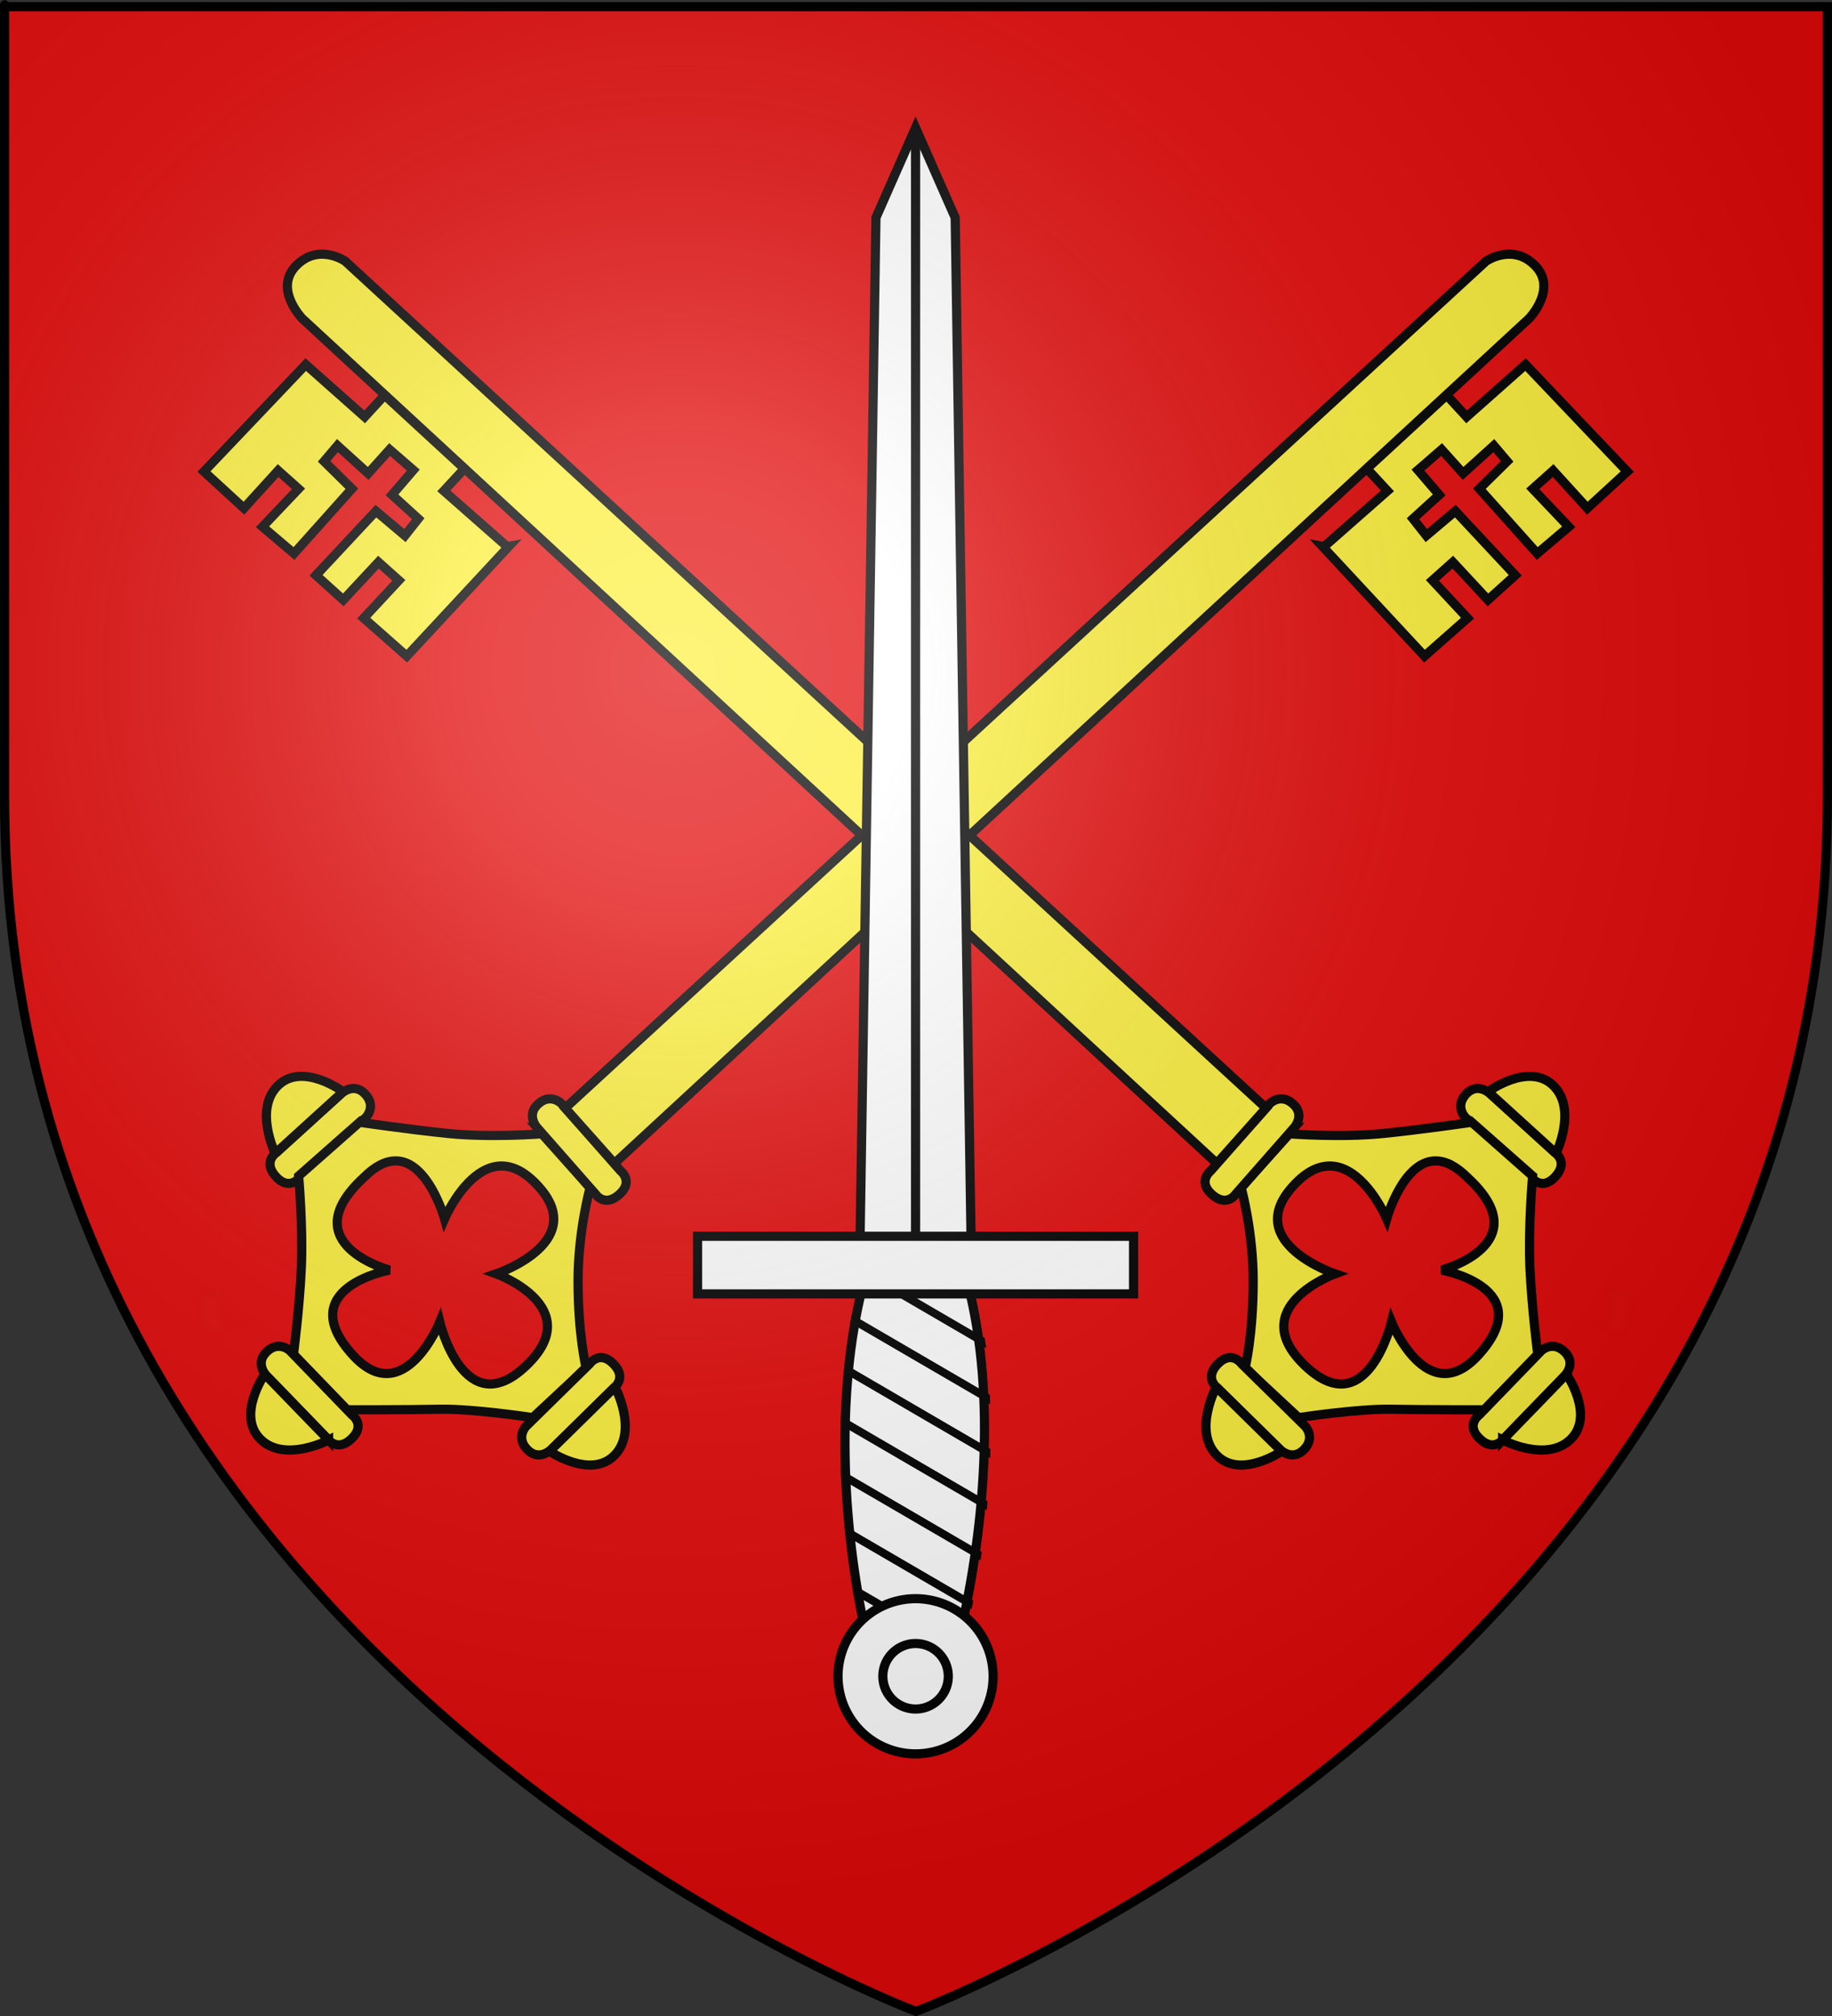 <?xml version="1.0" encoding="UTF-8" standalone="no"?>
<svg
   xmlns:osb="http://www.openswatchbook.org/uri/2009/osb"
   xmlns:dc="http://purl.org/dc/elements/1.1/"
   xmlns:cc="http://creativecommons.org/ns#"
   xmlns:rdf="http://www.w3.org/1999/02/22-rdf-syntax-ns#"
   xmlns:svg="http://www.w3.org/2000/svg"
   xmlns="http://www.w3.org/2000/svg"
   xmlns:xlink="http://www.w3.org/1999/xlink"
   xmlns:sodipodi="http://sodipodi.sourceforge.net/DTD/sodipodi-0.dtd"
   xmlns:inkscape="http://www.inkscape.org/namespaces/inkscape"
   version="1.0"
   width="600"
   height="660"
   id="svg2"
   inkscape:version="0.91 r13725"
   sodipodi:docname="Blason_fr_La_Truchère.svg">
  <rect width="100%" height="100%" fill="#333333" stroke="none"/>
  <sodipodi:namedview
     pagecolor="#ffffff"
     bordercolor="#666666"
     borderopacity="1"
     objecttolerance="10"
     gridtolerance="10"
     guidetolerance="10"
     inkscape:pageopacity="0"
     inkscape:pageshadow="2"
     inkscape:window-width="1440"
     inkscape:window-height="791"
     id="namedview74"
     showgrid="false"
     inkscape:zoom="0.52356863"
     inkscape:cx="117.35851"
     inkscape:cy="408.92555"
     inkscape:window-x="0"
     inkscape:window-y="1"
     inkscape:window-maximized="1"
     inkscape:current-layer="layer6" />
  <defs
     id="defs6">
    <linearGradient
       id="linearGradient2893">
      <stop
         style="stop-color:white;stop-opacity:0.314"
         offset="0"
         id="stop2895" />
      <stop
         style="stop-color:white;stop-opacity:0.251"
         offset="0.19"
         id="stop2897" />
      <stop
         style="stop-color:#6b6b6b;stop-opacity:0.125"
         offset="0.6"
         id="stop2901" />
      <stop
         style="stop-color:black;stop-opacity:0.125"
         offset="1"
         id="stop2899" />
    </linearGradient>
    <radialGradient
       cx="221.445"
       cy="226.331"
       r="300"
       fx="221.445"
       fy="226.331"
       id="radialGradient3163"
       xlink:href="#linearGradient2893"
       gradientUnits="userSpaceOnUse"
       gradientTransform="matrix(1.353,0,0,1.349,-77.629,-85.747)" />
    <style
       type="text/css"
       id="style33">
  .Rand2 { stroke: #202020; stroke-width:30; }
  .Rand4 { stroke: #202020; stroke-width:60; }
  .Rand6 { stroke: #202020; stroke-width:90; }
  .Schwarz { fill: #000000; }
  .Blau { fill: #0000ff; }
  .Gold { fill: #ffef00; }
  .Silber { fill: #ffffff; }
  </style>
    <g
       id="s">
      <g
         id="c">
        <path
           transform="matrix(0.951,0.309,-0.309,0.951,0,-1)"
           d="M 0,0 L 0,1 L 0.5,1 L 0,0 z "
           id="t" />
        <use
           height="540"
           width="810"
           y="0"
           x="0"
           id="use2144"
           transform="scale(-1,1)"
           xlink:href="#t" />
      </g>
      <g
         id="a">
        <use
           height="540"
           width="810"
           y="0"
           x="0"
           id="use2147"
           transform="matrix(0.309,0.951,-0.951,0.309,0,0)"
           xlink:href="#c" />
        <use
           height="540"
           width="810"
           y="0"
           x="0"
           id="use2149"
           transform="matrix(-0.809,0.588,-0.588,-0.809,0,0)"
           xlink:href="#c" />
      </g>
      <use
         height="540"
         width="810"
         y="0"
         x="0"
         id="use2151"
         transform="scale(-1,1)"
         xlink:href="#a" />
    </g>
    <g
       id="s-1">
      <g
         id="c-1">
        <path
           transform="matrix(0.951,0.309,-0.309,0.951,0,-1)"
           d="M 0,0 L 0,1 L 0.5,1 L 0,0 z "
           id="t-8" />
        <use
           height="540"
           width="810"
           y="0"
           x="0"
           id="use2144-5"
           transform="scale(-1,1)"
           xlink:href="#t-8" />
      </g>
      <g
         id="a-2">
        <use
           height="540"
           width="810"
           y="0"
           x="0"
           id="use2147-0"
           transform="matrix(0.309,0.951,-0.951,0.309,0,0)"
           xlink:href="#c-1" />
        <use
           height="540"
           width="810"
           y="0"
           x="0"
           id="use2149-1"
           transform="matrix(-0.809,0.588,-0.588,-0.809,0,0)"
           xlink:href="#c-1" />
      </g>
      <use
         height="540"
         width="810"
         y="0"
         x="0"
         id="use2151-1"
         transform="scale(-1,1)"
         xlink:href="#a-2" />
    </g>
    <g
       id="s-4">
      <g
         id="c-7">
        <path
           id="t-4"
           d="M 0,0 L 0,1 L 0.5,1 L 0,0 z "
           transform="matrix(0.951,0.309,-0.309,0.951,0,-1)" />
        <use
           xlink:href="#t-4"
           transform="scale(-1,1)"
           id="use2144-1"
           x="0"
           y="0"
           width="810"
           height="540" />
      </g>
      <g
         id="a-8">
        <use
           xlink:href="#c-7"
           transform="matrix(0.309,0.951,-0.951,0.309,0,0)"
           id="use2147-08"
           x="0"
           y="0"
           width="810"
           height="540" />
        <use
           xlink:href="#c-7"
           transform="matrix(-0.809,0.588,-0.588,-0.809,0,0)"
           id="use2149-8"
           x="0"
           y="0"
           width="810"
           height="540" />
      </g>
      <use
         xlink:href="#a-8"
         transform="scale(-1,1)"
         id="use2151-17"
         x="0"
         y="0"
         width="810"
         height="540" />
    </g>
    <g
       id="s-5">
      <g
         id="c-11">
        <path
           transform="matrix(0.951,0.309,-0.309,0.951,0,-1)"
           d="M 0,0 L 0,1 L 0.5,1 L 0,0 z"
           id="t-6" />
        <use
           height="540"
           width="810"
           y="0"
           x="0"
           id="use2144-19"
           transform="scale(-1,1)"
           xlink:href="#t-6" />
      </g>
      <g
         id="a-3">
        <use
           height="540"
           width="810"
           y="0"
           x="0"
           id="use2147-4"
           transform="matrix(0.309,0.951,-0.951,0.309,0,0)"
           xlink:href="#c-11" />
        <use
           height="540"
           width="810"
           y="0"
           x="0"
           id="use2149-7"
           transform="matrix(-0.809,0.588,-0.588,-0.809,0,0)"
           xlink:href="#c-11" />
      </g>
      <use
         height="540"
         width="810"
         y="0"
         x="0"
         id="use2151-9"
         transform="scale(-1,1)"
         xlink:href="#a-3" />
    </g>
    <g
       id="s-5-4">
      <g
         id="c-11-0">
        <path
           id="t-6-6"
           d="M 0,0 L 0,1 L 0.5,1 L 0,0 z"
           transform="matrix(0.951,0.309,-0.309,0.951,0,-1)" />
        <use
           xlink:href="#t-6-6"
           transform="scale(-1,1)"
           id="use2144-19-5"
           x="0"
           y="0"
           width="810"
           height="540" />
      </g>
      <g
         id="a-3-3">
        <use
           xlink:href="#c-11-0"
           transform="matrix(0.309,0.951,-0.951,0.309,0,0)"
           id="use2147-4-8"
           x="0"
           y="0"
           width="810"
           height="540" />
        <use
           xlink:href="#c-11-0"
           transform="matrix(-0.809,0.588,-0.588,-0.809,0,0)"
           id="use2149-7-5"
           x="0"
           y="0"
           width="810"
           height="540" />
      </g>
      <use
         xlink:href="#a-3-3"
         transform="scale(-1,1)"
         id="use2151-9-1"
         x="0"
         y="0"
         width="810"
         height="540" />
    </g>
    <g
       id="s-4-6">
      <g
         id="c-7-7">
        <path
           transform="matrix(0.951,0.309,-0.309,0.951,0,-1)"
           d="M 0,0 L 0,1 L 0.5,1 L 0,0 z "
           id="t-4-1" />
        <use
           height="540"
           width="810"
           y="0"
           x="0"
           id="use2144-1-8"
           transform="scale(-1,1)"
           xlink:href="#t-4-1" />
      </g>
      <g
         id="a-8-4">
        <use
           height="540"
           width="810"
           y="0"
           x="0"
           id="use2147-08-9"
           transform="matrix(0.309,0.951,-0.951,0.309,0,0)"
           xlink:href="#c-7-7" />
        <use
           height="540"
           width="810"
           y="0"
           x="0"
           id="use2149-8-7"
           transform="matrix(-0.809,0.588,-0.588,-0.809,0,0)"
           xlink:href="#c-7-7" />
      </g>
      <use
         height="540"
         width="810"
         y="0"
         x="0"
         id="use2151-17-3"
         transform="scale(-1,1)"
         xlink:href="#a-8-4" />
    </g>
    <g
       id="s-1-3">
      <g
         id="c-1-0">
        <path
           id="t-8-4"
           d="M 0,0 L 0,1 L 0.5,1 L 0,0 z "
           transform="matrix(0.951,0.309,-0.309,0.951,0,-1)" />
        <use
           xlink:href="#t-8-4"
           transform="scale(-1,1)"
           id="use2144-5-8"
           x="0"
           y="0"
           width="810"
           height="540" />
      </g>
      <g
         id="a-2-5">
        <use
           xlink:href="#c-1-0"
           transform="matrix(0.309,0.951,-0.951,0.309,0,0)"
           id="use2147-0-5"
           x="0"
           y="0"
           width="810"
           height="540" />
        <use
           xlink:href="#c-1-0"
           transform="matrix(-0.809,0.588,-0.588,-0.809,0,0)"
           id="use2149-1-5"
           x="0"
           y="0"
           width="810"
           height="540" />
      </g>
      <use
         xlink:href="#a-2-5"
         transform="scale(-1,1)"
         id="use2151-1-4"
         x="0"
         y="0"
         width="810"
         height="540" />
    </g>
    <g
       id="s-0">
      <g
         id="c-8">
        <path
           id="t-40"
           d="M 0,0 L 0,1 L 0.5,1 L 0,0 z "
           transform="matrix(0.951,0.309,-0.309,0.951,0,-1)" />
        <use
           xlink:href="#t-40"
           transform="scale(-1,1)"
           id="use2144-4"
           x="0"
           y="0"
           width="810"
           height="540" />
      </g>
      <g
         id="a-6">
        <use
           xlink:href="#c-8"
           transform="matrix(0.309,0.951,-0.951,0.309,0,0)"
           id="use2147-46"
           x="0"
           y="0"
           width="810"
           height="540" />
        <use
           xlink:href="#c-8"
           transform="matrix(-0.809,0.588,-0.588,-0.809,0,0)"
           id="use2149-4"
           x="0"
           y="0"
           width="810"
           height="540" />
      </g>
      <use
         xlink:href="#a-6"
         transform="scale(-1,1)"
         id="use2151-3"
         x="0"
         y="0"
         width="810"
         height="540" />
    </g>
    <style
       id="style33-5"
       type="text/css">
  .Rand2 { stroke: #202020; stroke-width:30; }
  .Rand4 { stroke: #202020; stroke-width:60; }
  .Rand6 { stroke: #202020; stroke-width:90; }
  .Schwarz { fill: #000000; }
  .Blau { fill: #0000ff; }
  .Gold { fill: #ffef00; }
  .Silber { fill: #ffffff; }
  </style>
    <linearGradient
       osb:paint="solid"
       id="linearGradient11310-6">
      <stop
         id="stop11312-15"
         offset="0"
         style="stop-color:#000000;stop-opacity:1;" />
    </linearGradient>
  </defs>
  <g
     inkscape:groupmode="layer"
     id="layer4"
     inkscape:label="Fond_Ecu"
     style="display:inline">
    <g
       style="display:inline"
       id="layer3">
      <path
         d="m 300,658.5 c 0,0 298.5,-112.32 298.5,-397.772 0,-285.452 0,-258.552 0,-258.552 l -597,0 0,258.552 C 1.5,546.18 300,658.5 300,658.5 Z"
         style="fill:#e20909;fill-opacity:1;fill-rule:evenodd;stroke:none;stroke-width:1px;stroke-linecap:butt;stroke-linejoin:miter;stroke-opacity:1"
         id="path2855"
         inkscape:connector-curvature="0" />
    </g>
  </g>
  <g
     inkscape:groupmode="layer"
     id="layer6"
     inkscape:label="Meubles"
     style="display:inline">
    <g
       id="g3612"
       transform="matrix(1.067,0,0,1.067,-10.721,-44.47)"
       style="fill:#fcef3c;fill-opacity:1">
      <g
         id="g3563"
         style="fill:#fcef3c;fill-opacity:1">
        <path
           inkscape:connector-curvature="0"
           id="path1952"
           style="display:inline;opacity:0.01;fill:#fcef3c;fill-opacity:1;stroke:#000000;stroke-width:2.811;stroke-miterlimit:4;stroke-dasharray:none;stroke-opacity:1"
           d="m 77.995,437.539 c -0.136,0.747 -0.165,1.527 -0.225,2.289 -0.187,1.089 -0.179,2.19 -0.194,3.29 0.125,0.994 0.363,1.969 0.565,2.949 -0.029,0.97 0.627,0.994 1.117,1.506 0.716,0.237 1.467,0.334 2.206,0.474 l -5.315,2.569 c -0.777,-0.169 -1.583,-0.257 -2.302,-0.625 -0.589,-0.647 -1.246,-0.971 -1.257,-2.01 -0.2,-1.018 -0.432,-2.029 -0.573,-3.057 0.007,-1.124 -0.02,-2.25 0.185,-3.363 0.029,-0.759 0.1,-1.517 4.21e-4,-2.274 l 5.793,-1.748 z" />
        <g
           id="g7438"
           style="fill:#fcef3c;fill-opacity:1;stroke:#000000;stroke-width:4.96;stroke-miterlimit:4;stroke-dasharray:none;stroke-opacity:1"
           transform="matrix(0.558,0.1,-0.1,0.558,108.354,-16.531)">
          <path
             inkscape:connector-curvature="0"
             id="path1964"
             style="fill:#fcef3c;fill-opacity:1;fill-rule:evenodd;stroke:#000000;stroke-width:4.96;stroke-linecap:butt;stroke-linejoin:miter;stroke-miterlimit:4;stroke-dasharray:none;stroke-opacity:1"
             d="m 133.94,681.405 -29.361,38.129 c 0,0 -6.248,6.091 2.226,12.615 8.473,6.525 12.69,-1.649 12.69,-1.649 l 29.612,-38.455 c 0,0 4.693,-6.769 -2.476,-12.29 -7.17,-5.521 -12.69,1.649 -12.69,1.649 z" />
          <path
             inkscape:connector-curvature="0"
             id="path1966"
             style="fill:#fcef3c;fill-opacity:1;fill-rule:evenodd;stroke:#000000;stroke-width:4.96;stroke-linecap:butt;stroke-linejoin:miter;stroke-miterlimit:4;stroke-dasharray:none;stroke-opacity:1"
             d="m 104.221,719.871 c 0,0 -15.631,-21.543 -5.051,-36.365 10.816,-15.152 35.355,-3.03 35.355,-3.03 l -30.305,39.396 z" />
        </g>
        <path
           style="fill:#fcef3c;fill-opacity:1;fill-rule:evenodd;stroke:#000000;stroke-width:2.811;stroke-linecap:butt;stroke-linejoin:miter;stroke-miterlimit:4;stroke-dasharray:none;stroke-opacity:1"
           d="M 120.4,386.014 101.717,402.5 c 0,0 1.387,15.823 0.826,28.129 -0.561,12.306 -2.406,26.59 -2.406,26.59 l 16.375,17.01 c 0,0 18.19,0.036 28.564,-0.164 10.375,-0.2 28.486,2.576 28.486,2.576 l 16.393,-15.244 c 0,0 -2.488,-10.195 -2.477,-26.814 0.011,-15.182 3.697,-28.537 3.697,-28.537 l -14.814,-16.486 c 0,0 -15.668,1.232 -28.801,-0.109 -12.458,-1.272 -27.16,-3.436 -27.16,-3.436 z m 10.961,11.852 c 10.13,-0.149 15.141,17.744 15.141,17.744 0,0 12.466,-29.08 29.406,-9.264 14.347,16.783 -13.51,26.174 -13.51,26.174 0,0 28.142,10.27 9.051,28.297 -18.927,17.872 -26.422,-13.482 -26.422,-13.482 0,0 -11.037,27.146 -26.582,10.215 -18.983,-20.676 11.172,-26.182 11.172,-26.182 0,0 -30.019,-8.01 -7.973,-28.346 3.642,-3.659 6.88,-5.115 9.717,-5.156 z"
           id="path2870"
           inkscape:connector-curvature="0" />
        <g
           id="g7442"
           style="display:inline;fill:#fcef3c;fill-opacity:1;stroke:#000000;stroke-width:4.96;stroke-miterlimit:4;stroke-dasharray:none;stroke-opacity:1"
           transform="matrix(0.558,0.1,-0.1,0.558,89.791,53.635)">
          <g
             id="g7454"
             style="fill:#fcef3c;fill-opacity:1;stroke:#000000;stroke-width:4.96;stroke-miterlimit:4;stroke-dasharray:none;stroke-opacity:1"
             transform="matrix(-0.032,-0.999,0.999,-0.032,-545.384,867.003)">
            <path
               inkscape:connector-curvature="0"
               id="path7444"
               style="fill:#fcef3c;fill-opacity:1;fill-rule:evenodd;stroke:#000000;stroke-width:4.96;stroke-linecap:butt;stroke-linejoin:miter;stroke-miterlimit:4;stroke-dasharray:none;stroke-opacity:1"
               d="m 133.94,681.405 -29.361,38.129 c 0,0 -6.248,6.091 2.226,12.615 8.473,6.525 12.69,-1.649 12.69,-1.649 l 29.612,-38.455 c 0,0 4.693,-6.769 -2.476,-12.29 -7.17,-5.521 -12.69,1.649 -12.69,1.649 z" />
            <path
               inkscape:connector-curvature="0"
               id="path7446"
               style="fill:#fcef3c;fill-opacity:1;fill-rule:evenodd;stroke:#000000;stroke-width:4.96;stroke-linecap:butt;stroke-linejoin:miter;stroke-miterlimit:4;stroke-dasharray:none;stroke-opacity:1"
               d="m 104.221,719.871 c 0,0 -15.631,-21.543 -5.051,-36.365 10.816,-15.152 35.355,-3.03 35.355,-3.03 l -30.305,39.396 z" />
          </g>
        </g>
        <g
           id="g7448"
           style="display:inline;fill:#fcef3c;fill-opacity:1;stroke:#000000;stroke-width:4.96;stroke-miterlimit:4;stroke-dasharray:none;stroke-opacity:1"
           transform="matrix(-0.561,-0.078,0.078,-0.561,201.137,879.219)">
          <path
             inkscape:connector-curvature="0"
             id="path7450"
             style="fill:#fcef3c;fill-opacity:1;fill-rule:evenodd;stroke:#000000;stroke-width:4.96;stroke-linecap:butt;stroke-linejoin:miter;stroke-miterlimit:4;stroke-dasharray:none;stroke-opacity:1"
             d="m 133.94,681.405 -29.361,38.129 c 0,0 -6.248,6.091 2.226,12.615 8.473,6.525 12.69,-1.649 12.69,-1.649 l 29.612,-38.455 c 0,0 4.693,-6.769 -2.476,-12.29 -7.17,-5.521 -12.69,1.649 -12.69,1.649 z" />
          <path
             inkscape:connector-curvature="0"
             id="path7452"
             style="fill:#fcef3c;fill-opacity:1;fill-rule:evenodd;stroke:#000000;stroke-width:4.96;stroke-linecap:butt;stroke-linejoin:miter;stroke-miterlimit:4;stroke-dasharray:none;stroke-opacity:1"
             d="m 104.221,719.871 c 0,0 -15.631,-21.543 -5.051,-36.365 10.816,-15.152 35.355,-3.03 35.355,-3.03 l -30.305,39.396 z" />
        </g>
        <path
           inkscape:connector-curvature="0"
           id="path7472"
           style="display:inline;fill:#fcef3c;fill-opacity:1;fill-rule:evenodd;stroke:#000000;stroke-width:2.811;stroke-linecap:butt;stroke-linejoin:miter;stroke-miterlimit:4;stroke-dasharray:none;stroke-opacity:1"
           d="m 174.839,387.583 18.006,20.48 c 0,0 2.707,4.138 7.258,0.136 4.551,-4.001 0.465,-7.237 0.465,-7.237 l -18.159,-20.655 c 0,0 -3.253,-3.347 -7.104,0.039 -3.851,3.386 -0.465,7.237 -0.465,7.237 z" />
        <path
           inkscape:connector-curvature="0"
           id="path7552"
           style="display:inline;fill:#fcef3c;fill-opacity:1;fill-rule:evenodd;stroke:#000000;stroke-width:2.811;stroke-linecap:butt;stroke-linejoin:miter;stroke-miterlimit:4;stroke-dasharray:none;stroke-opacity:1"
           d="m 466.178,121.823 c 0,0 8.189,-5.69 15.1,1.403 6.911,7.093 -1.89,16.182 -1.89,16.182 L 198.642,398.632 183.53,381.668 466.178,121.823 Z" />
        <path
           inkscape:connector-curvature="0"
           id="path7554"
           style="display:inline;fill:#fcef3c;fill-opacity:1;fill-rule:evenodd;stroke:#000000;stroke-width:2.811;stroke-linecap:butt;stroke-linejoin:miter;stroke-miterlimit:4;stroke-dasharray:none;stroke-opacity:1"
           d="m 429.611,185.482 6.306,6.812 -19.423,17.086 -0.567,-0.102 31.36,33.719 13.211,-11.658 -10.78,-11.591 6.271,-5.597 10.78,11.591 8.379,-7.557 -18.388,-19.686 -8.905,7.512 -4.09,-5.173 8.045,-7.325 -6.526,-7.608 7.274,-6.294 6.577,7.325 9.432,-8.537 4.101,4.832 -8.532,8.407 17.771,19.868 9.665,-8.203 -11.063,-11.642 6.271,-5.597 10.497,11.54 12.259,-11.245 -31.23,-32.818 -18.094,16.043 -6.112,-6.657 -24.489,22.554 z" />
      </g>
      <g
         transform="matrix(-1,0,0,1,582.193,0)"
         id="g3580"
         style="fill:#fcef3c;fill-opacity:1">
        <path
           d="m 77.995,437.539 c -0.136,0.747 -0.165,1.527 -0.225,2.289 -0.187,1.089 -0.179,2.19 -0.194,3.29 0.125,0.994 0.363,1.969 0.565,2.949 -0.029,0.97 0.627,0.994 1.117,1.506 0.716,0.237 1.467,0.334 2.206,0.474 l -5.315,2.569 c -0.777,-0.169 -1.583,-0.257 -2.302,-0.625 -0.589,-0.647 -1.246,-0.971 -1.257,-2.01 -0.2,-1.018 -0.432,-2.029 -0.573,-3.057 0.007,-1.124 -0.02,-2.25 0.185,-3.363 0.029,-0.759 0.1,-1.517 4.21e-4,-2.274 l 5.793,-1.748 z"
           style="display:inline;opacity:0.01;fill:#fcef3c;fill-opacity:1;stroke:#000000;stroke-width:2.811;stroke-miterlimit:4;stroke-dasharray:none;stroke-opacity:1"
           id="path3582"
           inkscape:connector-curvature="0" />
        <g
           transform="matrix(0.558,0.1,-0.1,0.558,108.354,-16.531)"
           style="fill:#fcef3c;fill-opacity:1;stroke:#000000;stroke-width:4.96;stroke-miterlimit:4;stroke-dasharray:none;stroke-opacity:1"
           id="g3584">
          <path
             d="m 133.94,681.405 -29.361,38.129 c 0,0 -6.248,6.091 2.226,12.615 8.473,6.525 12.69,-1.649 12.69,-1.649 l 29.612,-38.455 c 0,0 4.693,-6.769 -2.476,-12.29 -7.17,-5.521 -12.69,1.649 -12.69,1.649 z"
             style="fill:#fcef3c;fill-opacity:1;fill-rule:evenodd;stroke:#000000;stroke-width:4.96;stroke-linecap:butt;stroke-linejoin:miter;stroke-miterlimit:4;stroke-dasharray:none;stroke-opacity:1"
             id="path3586"
             inkscape:connector-curvature="0" />
          <path
             d="m 104.221,719.871 c 0,0 -15.631,-21.543 -5.051,-36.365 10.816,-15.152 35.355,-3.03 35.355,-3.03 l -30.305,39.396 z"
             style="fill:#fcef3c;fill-opacity:1;fill-rule:evenodd;stroke:#000000;stroke-width:4.96;stroke-linecap:butt;stroke-linejoin:miter;stroke-miterlimit:4;stroke-dasharray:none;stroke-opacity:1"
             id="path3588"
             inkscape:connector-curvature="0" />
        </g>
        <path
           inkscape:connector-curvature="0"
           id="path3590"
           d="M 120.4,386.014 101.717,402.5 c 0,0 1.387,15.823 0.826,28.129 -0.561,12.306 -2.406,26.59 -2.406,26.59 l 16.375,17.01 c 0,0 18.19,0.036 28.564,-0.164 10.375,-0.2 28.486,2.576 28.486,2.576 l 16.393,-15.244 c 0,0 -2.488,-10.195 -2.477,-26.814 0.011,-15.182 3.697,-28.537 3.697,-28.537 l -14.814,-16.486 c 0,0 -15.668,1.232 -28.801,-0.109 -12.458,-1.272 -27.16,-3.436 -27.16,-3.436 z m 10.961,11.852 c 10.13,-0.149 15.141,17.744 15.141,17.744 0,0 12.466,-29.08 29.406,-9.264 14.347,16.783 -13.51,26.174 -13.51,26.174 0,0 28.142,10.27 9.051,28.297 -18.927,17.872 -26.422,-13.482 -26.422,-13.482 0,0 -11.037,27.146 -26.582,10.215 -18.983,-20.676 11.172,-26.182 11.172,-26.182 0,0 -30.019,-8.01 -7.973,-28.346 3.642,-3.659 6.88,-5.115 9.717,-5.156 z"
           style="fill:#fcef3c;fill-opacity:1;fill-rule:evenodd;stroke:#000000;stroke-width:2.811;stroke-linecap:butt;stroke-linejoin:miter;stroke-miterlimit:4;stroke-dasharray:none;stroke-opacity:1" />
        <g
           transform="matrix(0.558,0.1,-0.1,0.558,89.791,53.635)"
           style="display:inline;fill:#fcef3c;fill-opacity:1;stroke:#000000;stroke-width:4.96;stroke-miterlimit:4;stroke-dasharray:none;stroke-opacity:1"
           id="g3592">
          <g
             transform="matrix(-0.032,-0.999,0.999,-0.032,-545.384,867.003)"
             style="fill:#fcef3c;fill-opacity:1;stroke:#000000;stroke-width:4.96;stroke-miterlimit:4;stroke-dasharray:none;stroke-opacity:1"
             id="g3594">
            <path
               d="m 133.94,681.405 -29.361,38.129 c 0,0 -6.248,6.091 2.226,12.615 8.473,6.525 12.69,-1.649 12.69,-1.649 l 29.612,-38.455 c 0,0 4.693,-6.769 -2.476,-12.29 -7.17,-5.521 -12.69,1.649 -12.69,1.649 z"
               style="fill:#fcef3c;fill-opacity:1;fill-rule:evenodd;stroke:#000000;stroke-width:4.96;stroke-linecap:butt;stroke-linejoin:miter;stroke-miterlimit:4;stroke-dasharray:none;stroke-opacity:1"
               id="path3596"
               inkscape:connector-curvature="0" />
            <path
               d="m 104.221,719.871 c 0,0 -15.631,-21.543 -5.051,-36.365 10.816,-15.152 35.355,-3.03 35.355,-3.03 l -30.305,39.396 z"
               style="fill:#fcef3c;fill-opacity:1;fill-rule:evenodd;stroke:#000000;stroke-width:4.96;stroke-linecap:butt;stroke-linejoin:miter;stroke-miterlimit:4;stroke-dasharray:none;stroke-opacity:1"
               id="path3598"
               inkscape:connector-curvature="0" />
          </g>
        </g>
        <g
           transform="matrix(-0.561,-0.078,0.078,-0.561,201.137,879.219)"
           style="display:inline;fill:#fcef3c;fill-opacity:1;stroke:#000000;stroke-width:4.96;stroke-miterlimit:4;stroke-dasharray:none;stroke-opacity:1"
           id="g3600">
          <path
             d="m 133.94,681.405 -29.361,38.129 c 0,0 -6.248,6.091 2.226,12.615 8.473,6.525 12.69,-1.649 12.69,-1.649 l 29.612,-38.455 c 0,0 4.693,-6.769 -2.476,-12.29 -7.17,-5.521 -12.69,1.649 -12.69,1.649 z"
             style="fill:#fcef3c;fill-opacity:1;fill-rule:evenodd;stroke:#000000;stroke-width:4.96;stroke-linecap:butt;stroke-linejoin:miter;stroke-miterlimit:4;stroke-dasharray:none;stroke-opacity:1"
             id="path3602"
             inkscape:connector-curvature="0" />
          <path
             d="m 104.221,719.871 c 0,0 -15.631,-21.543 -5.051,-36.365 10.816,-15.152 35.355,-3.03 35.355,-3.03 l -30.305,39.396 z"
             style="fill:#fcef3c;fill-opacity:1;fill-rule:evenodd;stroke:#000000;stroke-width:4.96;stroke-linecap:butt;stroke-linejoin:miter;stroke-miterlimit:4;stroke-dasharray:none;stroke-opacity:1"
             id="path3604"
             inkscape:connector-curvature="0" />
        </g>
        <path
           d="m 174.839,387.583 18.006,20.48 c 0,0 2.707,4.138 7.258,0.136 4.551,-4.001 0.465,-7.237 0.465,-7.237 l -18.159,-20.655 c 0,0 -3.253,-3.347 -7.104,0.039 -3.851,3.386 -0.465,7.237 -0.465,7.237 z"
           style="display:inline;fill:#fcef3c;fill-opacity:1;fill-rule:evenodd;stroke:#000000;stroke-width:2.811;stroke-linecap:butt;stroke-linejoin:miter;stroke-miterlimit:4;stroke-dasharray:none;stroke-opacity:1"
           id="path3606"
           inkscape:connector-curvature="0" />
        <path
           d="m 466.178,121.823 c 0,0 8.189,-5.69 15.1,1.403 6.911,7.093 -1.89,16.182 -1.89,16.182 L 198.642,398.632 183.53,381.668 466.178,121.823 Z"
           style="display:inline;fill:#fcef3c;fill-opacity:1;fill-rule:evenodd;stroke:#000000;stroke-width:2.811;stroke-linecap:butt;stroke-linejoin:miter;stroke-miterlimit:4;stroke-dasharray:none;stroke-opacity:1"
           id="path3608"
           inkscape:connector-curvature="0" />
        <path
           d="m 429.611,185.482 6.306,6.812 -19.423,17.086 -0.567,-0.102 31.36,33.719 13.211,-11.658 -10.78,-11.591 6.271,-5.597 10.78,11.591 8.379,-7.557 -18.388,-19.686 -8.905,7.512 -4.09,-5.173 8.045,-7.325 -6.526,-7.608 7.274,-6.294 6.577,7.325 9.432,-8.537 4.101,4.832 -8.532,8.407 17.771,19.868 9.665,-8.203 -11.063,-11.642 6.271,-5.597 10.497,11.54 12.259,-11.245 -31.23,-32.818 -18.094,16.043 -6.112,-6.657 -24.489,22.554 z"
           style="display:inline;fill:#fcef3c;fill-opacity:1;fill-rule:evenodd;stroke:#000000;stroke-width:2.811;stroke-linecap:butt;stroke-linejoin:miter;stroke-miterlimit:4;stroke-dasharray:none;stroke-opacity:1"
           id="path3610"
           inkscape:connector-curvature="0" />
      </g>
    </g>
    <g
       id="g4292"
       transform="matrix(1.278,0,0,1.278,-83.541,-180.398)">
      <path
         inkscape:connector-curvature="0"
         d="m 310.649,562.947 c -7.05,28.723 -15.974,28.723 -22.679,0 -6.705,-28.723 -8.776,-64.079 -1.38,-92.803 7.395,-28.723 19.425,-28.723 26.82,0 7.395,28.723 4.289,64.079 -2.761,92.803 z"
         style="fill:#ffffff;fill-opacity:1;fill-rule:nonzero;stroke:#000000;stroke-width:2.347;stroke-miterlimit:4;stroke-dasharray:none;stroke-opacity:1"
         id="rect4549" />
      <path
         id="rect2770"
         style="fill:#ffffff;fill-opacity:1;fill-rule:nonzero;stroke:#000000;stroke-width:2.347;stroke-miterlimit:4;stroke-dasharray:none;stroke-opacity:1"
         d="m 314.293,463.287 -28.587,0 4.141,-266.377 10.152,-23.027 10.152,23.027 4.141,266.377 z"
         inkscape:connector-curvature="0" />
      <path
         inkscape:connector-curvature="0"
         d="m 307.69,577.09 c 0.269,-0.651 0.532,-1.294 0.777,-1.942 l -21.634,-12.599 c 0.216,0.923 0.442,1.841 0.669,2.761 l 20.189,11.779 z m 3.796,-11.607 c 0.182,-0.689 0.363,-1.381 0.539,-2.071 l -28.299,-16.504 c 0.147,0.894 0.296,1.783 0.453,2.675 l 27.307,15.9 z m 2.869,-12.124 c 0.15,-0.712 0.31,-1.423 0.453,-2.136 l -33.045,-19.244 c 0.083,0.85 0.167,1.696 0.259,2.546 l 32.333,18.834 z m 2.286,-12.491 c 0.112,-0.726 0.218,-1.452 0.324,-2.179 l -36.129,-21.056 c 0.025,0.812 0.052,1.626 0.086,2.438 l 35.719,20.797 z m 1.596,-12.879 c 0.072,-0.749 0.152,-1.494 0.216,-2.244 l -37.574,-21.897 c -0.029,0.785 -0.045,1.566 -0.065,2.352 l 37.423,21.789 z m 0.884,-13.289 c 0.026,-0.782 0.047,-1.57 0.065,-2.352 L 281.828,490.58 c -0.08,0.752 -0.145,1.512 -0.216,2.265 l 37.51,21.854 z m 0,-13.807 c -0.028,-0.813 -0.049,-1.625 -0.086,-2.438 l -35.374,-20.603 c -0.055,0.25 -0.117,0.507 -0.173,0.755 -0.081,0.469 -0.16,0.933 -0.237,1.402 l 35.87,20.883 z m -1.014,-14.389 c -0.129,-0.865 -0.256,-1.738 -0.388,-2.61 l -31.19,-18.186 c -0.196,0.689 -0.381,1.377 -0.561,2.071 l 32.139,18.726 z"
         style="fill:#000000;fill-opacity:1;fill-rule:nonzero;stroke:none;stroke-width:3;stroke-miterlimit:4;stroke-dasharray:none;stroke-opacity:1"
         id="path16111" />
      <rect
         transform="scale(-1,-1)"
         width="111.726"
         height="14.758"
         x="-355.863"
         y="-472.612"
         style="fill:#ffffff;fill-opacity:1;fill-rule:nonzero;stroke:#000000;stroke-width:2.347;stroke-miterlimit:4;stroke-dasharray:none;stroke-opacity:1"
         id="rect1882" />
      <path
         id="path5443"
         style="fill:#ffffff;fill-opacity:1;fill-rule:nonzero;stroke:#000000;stroke-width:2.347;stroke-miterlimit:4;stroke-dasharray:none;stroke-opacity:1"
         d="m 280.129,570.562 a 19.871,19.875 0 1 1 39.742,0 19.871,19.875 0 0 1 -39.742,0 z"
         inkscape:connector-curvature="0" />
      <path
         id="path5441"
         style="fill:#ffffff;fill-opacity:1;fill-rule:nonzero;stroke:#000000;stroke-width:2.347;stroke-miterlimit:4;stroke-dasharray:none;stroke-opacity:1"
         d="m 291.613,570.562 a 8.387,8.388 0 1 1 16.774,0 8.387,8.388 0 0 1 -16.774,0 z"
         inkscape:connector-curvature="0" />
      <path
         sodipodi:nodetypes="cc"
         inkscape:connector-curvature="0"
         id="path5068"
         d="m 300,174.934 0,282.131"
         style="fill:none;fill-rule:evenodd;stroke:#000000;stroke-width:2.347;stroke-linecap:butt;stroke-linejoin:miter;stroke-miterlimit:4;stroke-dasharray:none;stroke-opacity:1" />
    </g>
  </g>
  <g
     inkscape:groupmode="layer"
     id="layer7"
     inkscape:label="Reflet"
     style="display:inline">
    <g
       style="display:inline"
       id="layer2">
      <path
         d="m 300,658.5 c 0,0 298.5,-112.32 298.5,-397.772 0,-285.452 0,-258.552 0,-258.552 l -597,0 0,258.552 C 1.5,546.18 300,658.5 300,658.5 Z"
         style="opacity:1;fill:url(#radialGradient3163);fill-opacity:1;fill-rule:evenodd;stroke:none;stroke-width:1px;stroke-linecap:butt;stroke-linejoin:miter;stroke-opacity:1"
         id="path2875"
         inkscape:connector-curvature="0" />
    </g>
  </g>
  <g
     inkscape:groupmode="layer"
     id="layer8"
     inkscape:label="Contour_Ecu"
     style="display:inline">
    <g
       style="display:inline"
       id="layer1">
      <path
         d="m 300,658.5 c 0,0 -298.5,-112.32 -298.5,-397.772 0,-285.452 0,-258.552 0,-258.552 l 597,0 0,258.552 c 0,285.452 -298.5,397.772 -298.5,397.772 z"
         style="opacity:1;fill:none;fill-opacity:1;fill-rule:evenodd;stroke:#000000;stroke-width:3;stroke-linecap:butt;stroke-linejoin:miter;stroke-miterlimit:4;stroke-dasharray:none;stroke-opacity:1"
         id="path1411"
         inkscape:connector-curvature="0" />
    </g>
  </g>
</svg>
